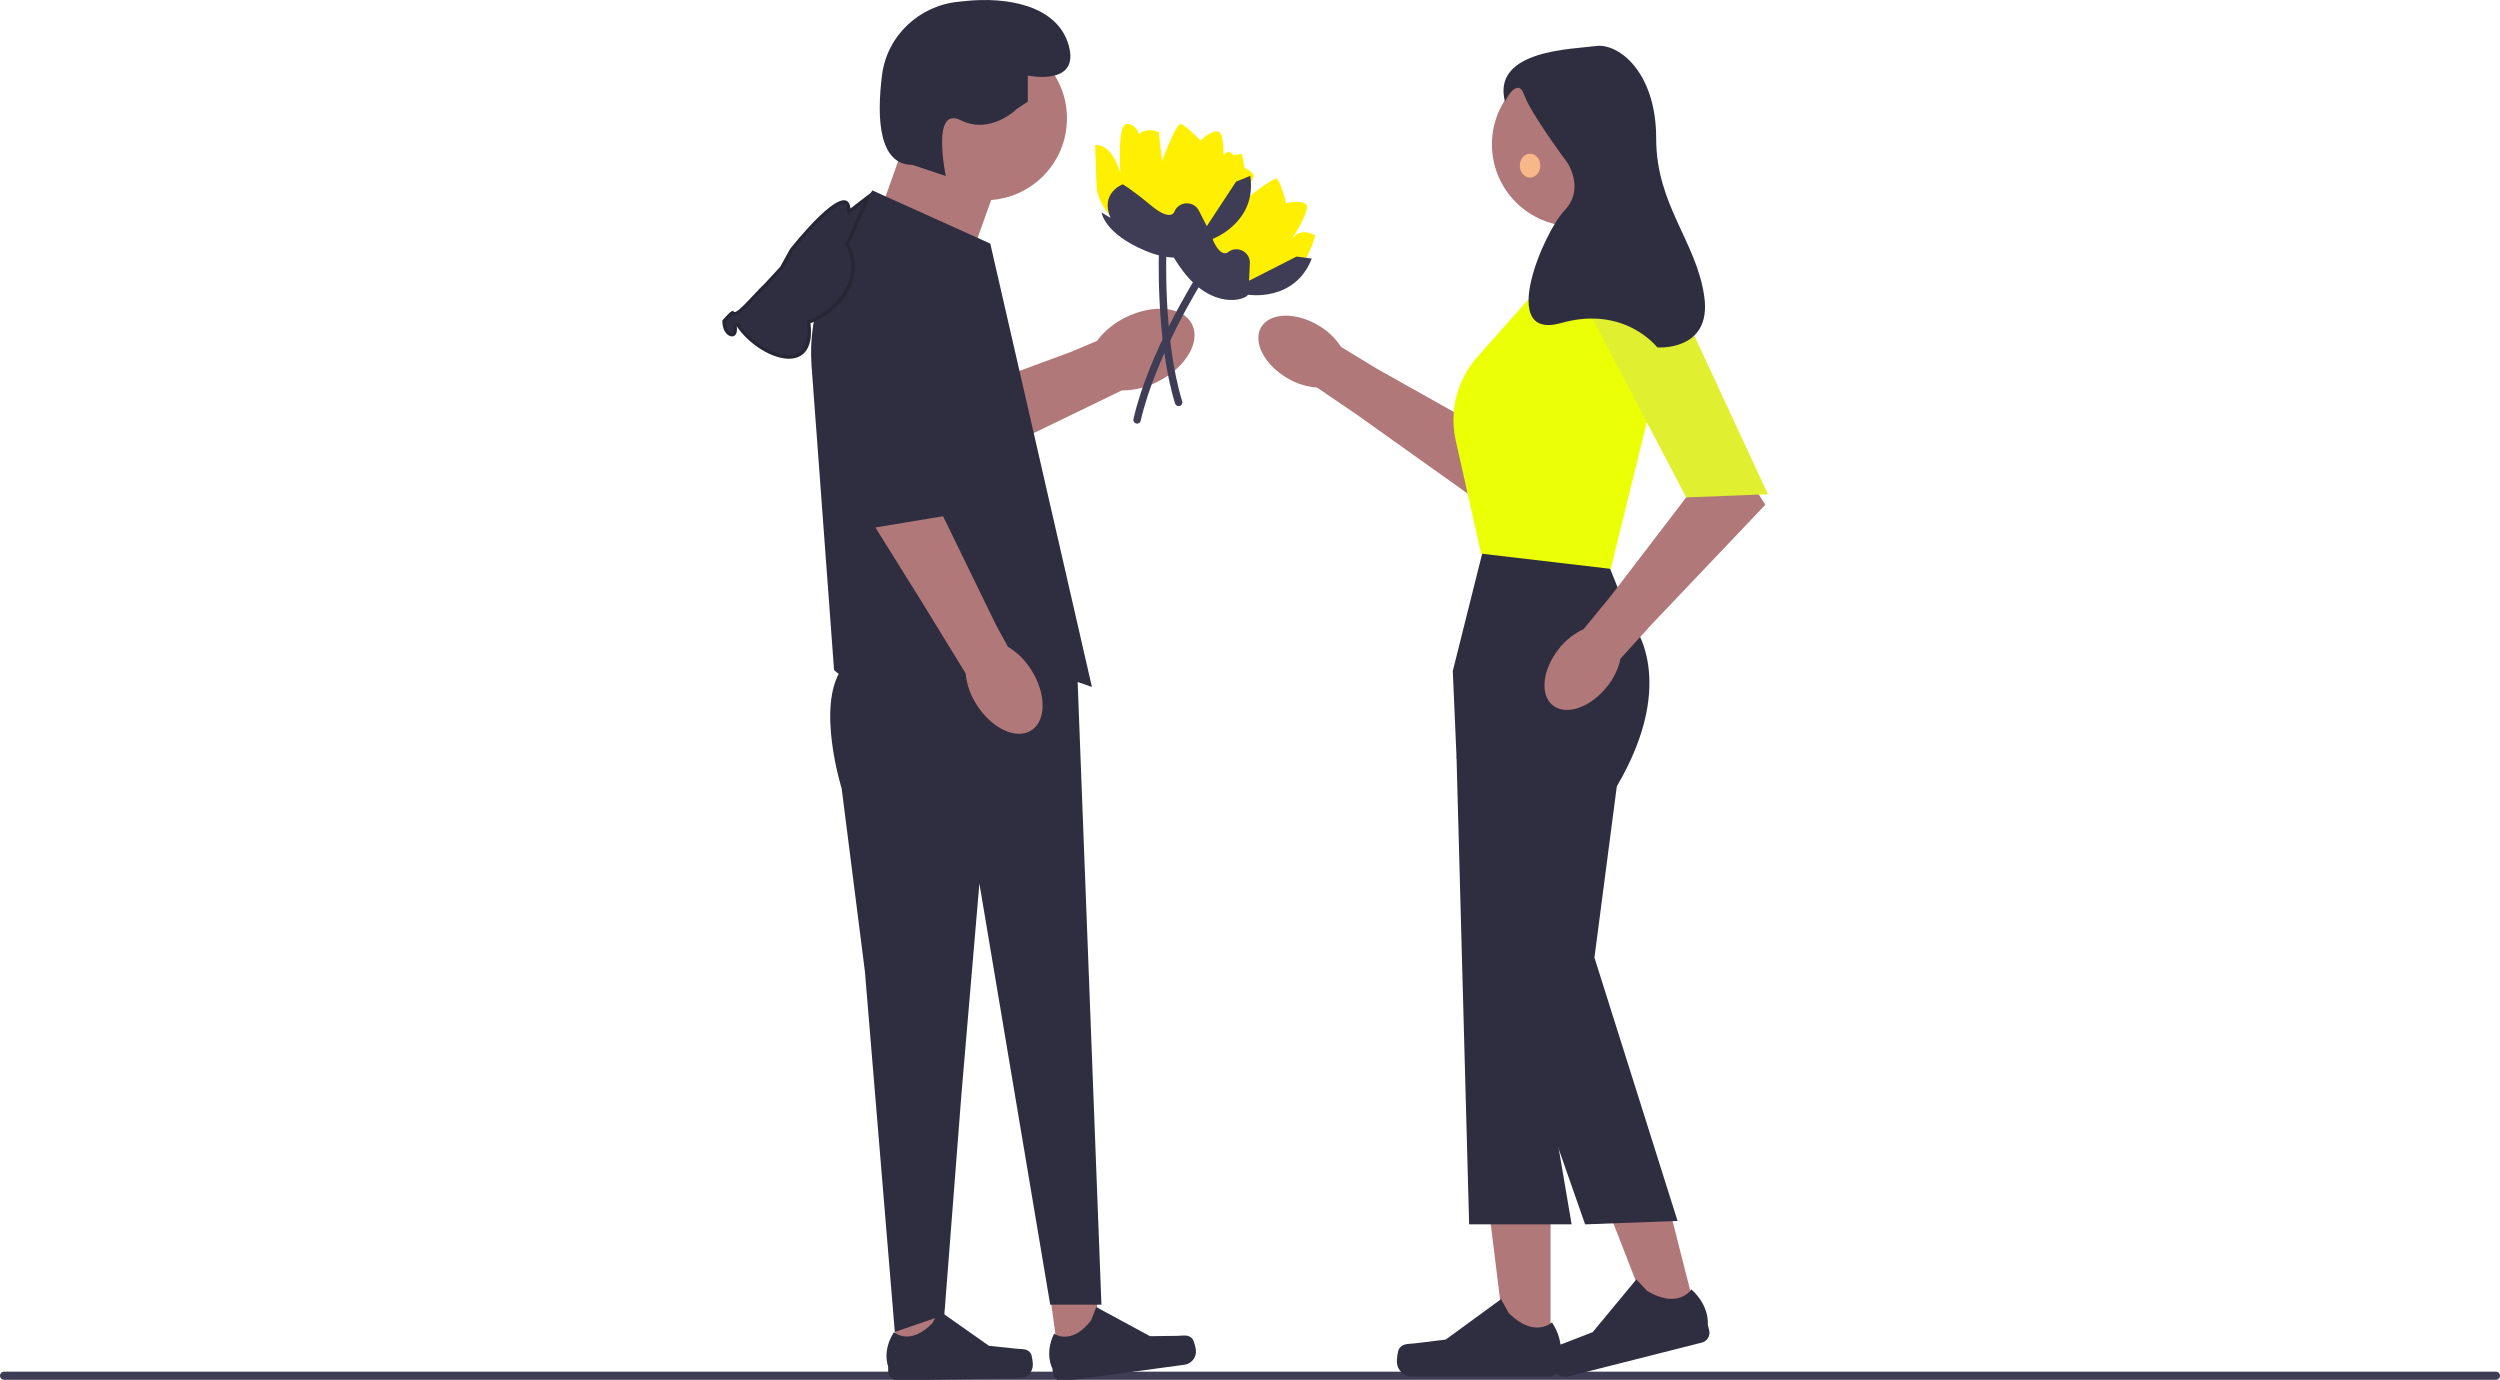 <svg width="732" height="404" viewBox="0 0 732 404" fill="none" xmlns="http://www.w3.org/2000/svg">
<g id="flowers 1" clip-path="url(#clip0_201_2)">
<path id="Vector" d="M0 402.811C0 403.471 0.53 404 1.191 404H730.809C731.47 404 732 403.471 732 402.811C732 402.152 731.47 401.623 730.809 401.623H1.191C0.53 401.623 0 402.152 0 402.811Z" fill="#3F3D56"/>
<g id="Group">
<g id="Group_2">
<path id="main_arm" d="M254.399 136.399L260.647 114.538L269.756 119.218L313.797 102.948L321.189 99.817C323.381 96.898 326.24 94.547 329.529 92.958C337.699 88.873 346.434 89.769 349.038 94.961C351.641 100.153 347.129 107.672 338.955 111.758C335.712 113.435 332.114 114.312 328.462 114.316L303.28 126.515L269.121 143.373L254.399 136.399Z" fill="#B07878"/>
<path id="Vector_2" d="M237.628 107.099L238.894 124.218L258.083 143.015L259.676 138.896L263.136 129.971L267.699 118.159L268.746 115.457L253.705 98.164L241.219 83.801C238.272 91.168 237.05 99.133 237.628 107.099Z" fill="#E6E6E6"/>
</g>
<g id="Group_3">
<path id="Vector_3" d="M342.971 66.975C342.971 66.975 341.047 60.709 343.601 55.867C346.155 51.026 349.086 45.436 349.086 45.436C349.086 45.436 353.609 46.662 351.46 56.178C351.46 56.178 357.681 43.412 360.128 44.588C362.575 45.763 361.859 48.935 361.859 48.935C363.958 48.646 366.032 49.609 367.164 51.396L363.779 59.187C363.779 59.187 372.871 51.559 373.928 52.422C374.985 53.285 376.576 59.538 376.576 59.538C376.576 59.538 380.598 58.36 382.36 59.798C384.122 61.237 377.822 70.652 377.822 70.652C379.63 67.785 382.066 67.265 385.092 68.954C385.092 68.954 381.504 83.459 371.723 83.341C368.371 83.3 360.987 88.538 356.678 86.205C348.416 81.729 342.971 66.975 342.971 66.975Z" fill="#FFEF00"/>
<path id="Vector_4" d="M354.545 68.851C351.808 61.568 350.423 59.382 350.423 59.382C350.423 59.382 343.384 58.214 342.432 66.125L340.939 63.497C340.939 63.497 338.564 69.203 346.498 79.539C355.084 90.723 364.519 87.908 365.421 86.297C365.421 86.297 379.104 88.543 384.089 75.707L379.63 75.121L365.721 82.198L365.963 77.125C366.122 73.784 362.306 71.773 359.632 73.79C359.632 73.79 357.283 76.133 354.545 68.851Z" fill="#3F3D56"/>
<path id="Vector_5" d="M332.4 123.89C331.994 123.659 331.768 123.183 331.877 122.704C336.254 103.316 350.293 81.001 350.434 80.777C350.757 80.269 351.436 80.113 351.941 80.438C352.45 80.76 352.602 81.433 352.28 81.941C352.14 82.162 338.3 104.167 334.006 123.184C333.874 123.77 333.289 124.139 332.701 124.007C332.592 123.983 332.492 123.943 332.4 123.89Z" fill="#3F3D56"/>
</g>
<g id="Group_4">
<path id="her_hand" d="M385.984 95.25C388.683 96.796 390.973 98.966 392.66 101.577L403.248 108.016L435.104 125.916L447.285 139.698L436.196 149.122L396.953 121.18L385.606 113.468C382.501 113.247 379.493 112.286 376.837 110.665C370.135 106.704 366.75 100.041 369.275 95.784C371.801 91.526 379.28 91.287 385.984 95.25Z" fill="#B07878"/>
<path id="Vector_6" d="M435.1 125.917L438.898 146.817L439.367 149.433L482.699 121.504L485.963 108.221L485.941 108.102L482.492 92.017L435.1 125.917Z" fill="#E6E6E6"/>
</g>
<g id="Group_5">
<path id="Vector_7" d="M262.241 397.257L273.793 397.055L278.557 352.461L261.507 352.758L262.241 397.257Z" fill="#B07878"/>
<path id="Vector_8" d="M301.816 396.307C302.186 396.906 302.408 398.855 302.419 399.559C302.455 401.721 300.728 403.505 298.563 403.543L262.787 404.164C261.31 404.19 260.092 403.015 260.068 401.54L260.044 400.052C260.044 400.052 258.2 395.612 261.753 390.039C261.753 390.039 266.353 394.275 273.009 387.399L274.945 383.754L289.563 394.053L297.586 394.898C299.341 395.083 300.89 394.808 301.816 396.307Z" fill="#2F2E41"/>
</g>
<g id="Group_6">
<path id="Vector_9" d="M309.967 397.608L321.417 396.056L320.858 351.223L303.959 353.513L309.967 397.608Z" fill="#B07878"/>
<path id="Vector_10" d="M349.161 392.036C349.599 392.587 350.051 394.497 350.146 395.194C350.438 397.337 348.934 399.31 346.788 399.6L311.328 404.402C309.864 404.6 308.516 403.576 308.317 402.114L308.116 400.64C308.116 400.64 305.759 396.448 308.626 390.498C308.626 390.498 313.697 394.166 319.492 386.561L320.983 382.716L336.724 391.231L344.792 391.132C346.558 391.11 348.063 390.655 349.161 392.036Z" fill="#2F2E41"/>
</g>
<g id="Group_7">
<path id="Vector_11" d="M453.999 395.283L441.046 395.281L434.884 345.4L454.002 345.401L453.999 395.283Z" fill="#B07878"/>
<path id="Vector_12" d="M409.618 394.989C409.215 395.668 409.002 397.856 409.002 398.645C409.002 401.069 410.971 403.034 413.399 403.034H453.515C455.171 403.034 456.514 401.694 456.514 400.04V398.372C456.514 398.372 458.499 393.361 454.413 387.184C454.413 387.184 449.335 392.021 441.747 384.446L439.509 380.399L423.312 392.225L414.334 393.328C412.37 393.569 410.629 393.291 409.618 394.989Z" fill="#2F2E41"/>
</g>
<g id="Group_8">
<path id="Vector_13" d="M496.835 385.485L484.278 388.664L466.019 341.827L484.551 337.134L496.835 385.485Z" fill="#B07878"/>
<path id="Vector_14" d="M453.744 396.096C453.52 396.853 453.853 399.026 454.047 399.791C454.644 402.14 457.036 403.562 459.39 402.966L498.274 393.118C499.88 392.711 500.851 391.082 500.444 389.479L500.033 387.863C500.033 387.863 500.722 382.518 495.241 377.534C495.241 377.534 491.51 383.469 482.289 377.989L479.123 374.615L466.337 390.055L457.906 393.328C456.062 394.044 454.305 394.202 453.744 396.096Z" fill="#2F2E41"/>
</g>
<path id="Vector_15" d="M434.107 161.604L471.217 165.963L477.766 182.308C477.766 182.308 491.955 198.654 473.4 230.254L466.851 280.38L491.19 357.494L464.121 358.493L438.339 284.839L426.466 221.537L425.375 196.474L434.107 161.604Z" fill="#2F2E41"/>
<path id="Vector_16" d="M436.289 218.268L426.466 221.537L430.163 358.493H460.176L436.289 218.268Z" fill="#2F2E41"/>
<path id="Vector_17" d="M315.264 192.602L322.5 382H307.5L286.764 258.686L281.5 320.5L276.5 385L262 390L253.245 284.445L246.434 230.832C246.434 230.832 238.906 206.802 246.434 195.879C253.962 184.956 315.264 192.602 315.264 192.602Z" fill="#2F2E41"/>
<path id="Vector_18" d="M478.312 56.45L478.858 77.699L463.031 82.603L457.028 77.699L455.391 59.719L478.312 56.45Z" fill="#FFB6B6"/>
<path id="Vector_19" d="M258.923 58.63L265.472 40.105L290.576 57.54L285.119 72.796L258.923 58.63Z" fill="#B07878"/>
<path id="Vector_20" d="M426.226 128.925L429.719 144.507L433.659 162.106L471.632 166.562L482.7 121.504L485.963 108.221L485.942 108.102L482.492 92.017L479.294 77.154H456.777L432.513 104.56C428.529 109.071 426.15 114.727 425.658 120.611C425.429 123.368 425.615 126.169 426.226 128.925Z" fill="#EBFF05"/>
<path id="Vector_21" d="M460.848 66.257C474.11 66.257 484.861 55.524 484.861 42.285C484.861 29.045 474.11 18.312 460.848 18.312C447.586 18.312 436.835 29.045 436.835 42.285C436.835 55.524 447.586 66.257 460.848 66.257Z" fill="#B07878"/>
<path id="blush" d="M448 52C449.657 52 451 50.433 451 48.5C451 46.567 449.657 45 448 45C446.343 45 445 46.567 445 48.5C445 50.433 446.343 52 448 52Z" fill="#F6B789"/>
<path id="Vector_22" d="M288.393 58.63C301.655 58.63 312.406 47.897 312.406 34.657C312.406 21.417 301.655 10.684 288.393 10.684C275.131 10.684 264.38 21.417 264.38 34.657C264.38 47.897 275.131 58.63 288.393 58.63Z" fill="#B07878"/>
<path id="Vector_23" d="M237.628 107.099L238.894 124.218L244.21 196.169L244.352 196.31C244.45 196.42 254.644 206.303 271.192 197.499C287.16 188.999 318.442 200.681 318.758 200.8L319.719 201.16L312.1 167.914L306.61 143.995L302.681 126.811L298.5 108.603L289.954 71.325L255.397 55.742L243.347 79.105C242.561 80.641 241.841 82.199 241.219 83.801C238.272 91.168 237.05 99.133 237.628 107.099Z" fill="#2F2E41"/>
<g id="Vector_24">
<path d="M231.353 72.885L228.433 78.15L222.29 84.775C222.29 84.775 226.903 79.702 219.462 87.649C212.02 95.597 217.213 87.254 211.525 93.819C211.323 99.042 216.48 100.302 215.707 95.499C222.243 105.253 239.235 111.203 237.304 94.635C247.621 90.627 253.358 80.16 248.61 71.582L255.552 55.996C255.552 55.996 255.552 55.996 249.017 61.06C248.023 51.599 231.353 72.885 231.353 72.885Z" fill="#2F2E41"/>
<path d="M228.799 78.49L228.84 78.445L228.87 78.392L231.771 73.162L231.793 73.134C231.825 73.094 231.871 73.036 231.932 72.959C232.053 72.807 232.232 72.584 232.459 72.304C232.915 71.743 233.568 70.951 234.354 70.031C235.927 68.189 238.03 65.838 240.16 63.784C242.307 61.713 244.421 60.007 246.02 59.382C246.822 59.069 247.368 59.077 247.72 59.283C248.066 59.486 248.402 59.988 248.52 61.112L248.614 62.005L249.323 61.455L254.286 57.61L248.153 71.379L248.052 71.606L248.173 71.824C250.455 75.948 250.227 80.532 248.161 84.596C246.091 88.666 242.177 92.205 237.123 94.169L236.762 94.309L236.807 94.693C237.283 98.772 236.576 101.335 235.288 102.801C234.012 104.252 232.059 104.747 229.746 104.442C225.09 103.828 219.326 100.002 216.122 95.221L215.213 95.579C215.396 96.716 215.206 97.371 214.957 97.69C214.735 97.974 214.4 98.074 213.981 97.942C213.121 97.671 211.985 96.373 212.02 94.011C213.374 92.457 214.038 91.84 214.381 91.628C214.412 91.609 214.436 91.596 214.456 91.586L214.456 91.587C214.473 91.602 214.499 91.623 214.526 91.644C214.668 91.757 214.892 91.891 215.226 91.861C215.512 91.834 215.815 91.691 216.162 91.457C216.862 90.984 217.967 89.977 219.827 87.991C221.048 86.687 221.944 85.734 222.588 85.052L222.656 85.115L222.66 85.112L222.66 85.111L228.799 78.49ZM214.509 91.565C214.509 91.565 214.508 91.565 214.506 91.565C214.508 91.565 214.509 91.565 214.509 91.565Z" stroke="black" stroke-opacity="0.18"/>
</g>
<path id="Vector_25" d="M297.671 31.933L300.945 29.753V22.125C300.945 22.125 316.226 25.395 312.952 13.408C309.677 1.421 294.519 -1.014 282.39 0.332C281.899 0.386 281.408 0.435 280.918 0.479C269.212 1.531 259.69 10.41 258.245 22.055C256.676 34.704 257.305 48.196 267.109 48.278L276.933 51.547C276.933 51.547 272.567 30.843 281.298 35.202C290.03 39.56 297.671 31.933 297.671 31.933Z" fill="#2F2E41"/>
<g id="Group_9">
<path id="Vector_26" d="M326.032 64.248C326.032 64.248 321.25 59.757 321.065 54.288C320.88 48.819 320.652 42.514 320.652 42.514C320.652 42.514 325.188 41.341 328.046 50.669C328.046 50.669 327.112 36.504 329.822 36.314C332.531 36.124 333.483 39.234 333.483 39.234C335.162 37.945 337.441 37.754 339.312 38.747L340.239 47.188C340.239 47.188 344.35 36.065 345.696 36.291C347.043 36.518 351.529 41.163 351.529 41.163C351.529 41.163 354.437 38.149 356.681 38.527C358.926 38.904 358.128 50.199 358.128 50.199C358.275 46.814 360.132 45.157 363.599 45.128C363.599 45.128 367.683 59.501 359.129 64.237C356.197 65.861 352.384 74.064 347.483 74.168C338.085 74.368 326.032 64.248 326.032 64.248Z" fill="#FFEF00"/>
<path id="Vector_27" d="M337.016 60.15C331.024 55.179 328.736 53.965 328.736 53.965C328.736 53.965 322.042 56.434 325.142 63.775L322.541 62.232C322.541 62.232 323.31 68.363 335.332 73.415C348.341 78.881 355.139 71.768 355.123 69.923C355.123 69.923 368.122 65.105 366.08 51.49L361.917 53.186L353.349 66.215L351.041 61.688C349.52 58.707 345.207 58.849 343.886 61.923C343.886 61.923 343.009 65.121 337.016 60.15Z" fill="#3F3D56"/>
<path id="Vector_28" d="M345.102 118.912C344.635 118.912 344.202 118.611 344.059 118.141C338.237 99.135 339.354 72.807 339.366 72.543C339.394 71.942 339.906 71.471 340.506 71.504C341.108 71.531 341.574 72.04 341.547 72.641C341.535 72.902 340.436 98.862 346.146 117.504C346.322 118.079 345.998 118.689 345.422 118.864C345.315 118.897 345.208 118.912 345.102 118.912Z" fill="#3F3D56"/>
</g>
<g id="Group_10">
<path id="Vector_29" d="M256.331 132.705L276.523 136.393L273.124 144.964L291.638 183.005L295.105 189.355C297.921 191.064 300.286 193.421 302.004 196.228C306.398 203.192 306.365 211.098 301.931 213.885C297.498 216.671 290.343 213.285 285.949 206.318C284.156 203.558 283.049 200.411 282.722 197.139L269.536 175.641L251.368 146.506L256.331 132.705Z" fill="#B07878"/>
<path id="Vector_30" d="M266.167 77.699L283.743 87.662L280.456 150.427L246.822 156.034L266.167 77.699Z" fill="#2F2E41"/>
</g>
<g id="Group_11">
<path id="Vector_31" d="M456.464 189.936C458.374 187.483 460.844 185.521 463.669 184.216L471.529 174.645L493.718 145.642L509.084 135.518L516.888 147.792L483.711 182.701L474.483 192.845C473.831 195.884 472.459 198.724 470.482 201.124C465.621 207.199 458.54 209.618 454.669 206.529C450.797 203.44 451.6 196.012 456.464 189.936Z" fill="#B07878"/>
<path id="Vector_32" d="M465.555 91.902L486.29 77.117L517.638 144.704L493.718 145.642L465.555 91.902Z" fill="#E0EF2F"/>
</g>
<path id="Vector_33" d="M440.655 29.753C440.655 29.753 444.321 22.178 446.286 27.772C448.251 33.365 458.73 47.348 458.73 47.348C458.73 47.348 464.297 55.117 458.075 61.642C451.853 68.168 438.427 99.863 457.093 94.581C475.759 89.298 485.255 101.727 485.255 101.727C485.255 101.727 501.302 102.97 499.009 86.812C496.717 70.654 484.928 60.089 484.928 40.512C484.928 20.935 473.794 12.546 467.244 13.478C460.695 14.41 436.726 14.527 440.655 29.753Z" fill="#2F2E41"/>
</g>
</g>
<defs>
<clipPath id="clip0_201_2">
<rect width="732" height="404" fill="white"/>
</clipPath>
</defs>
</svg>
